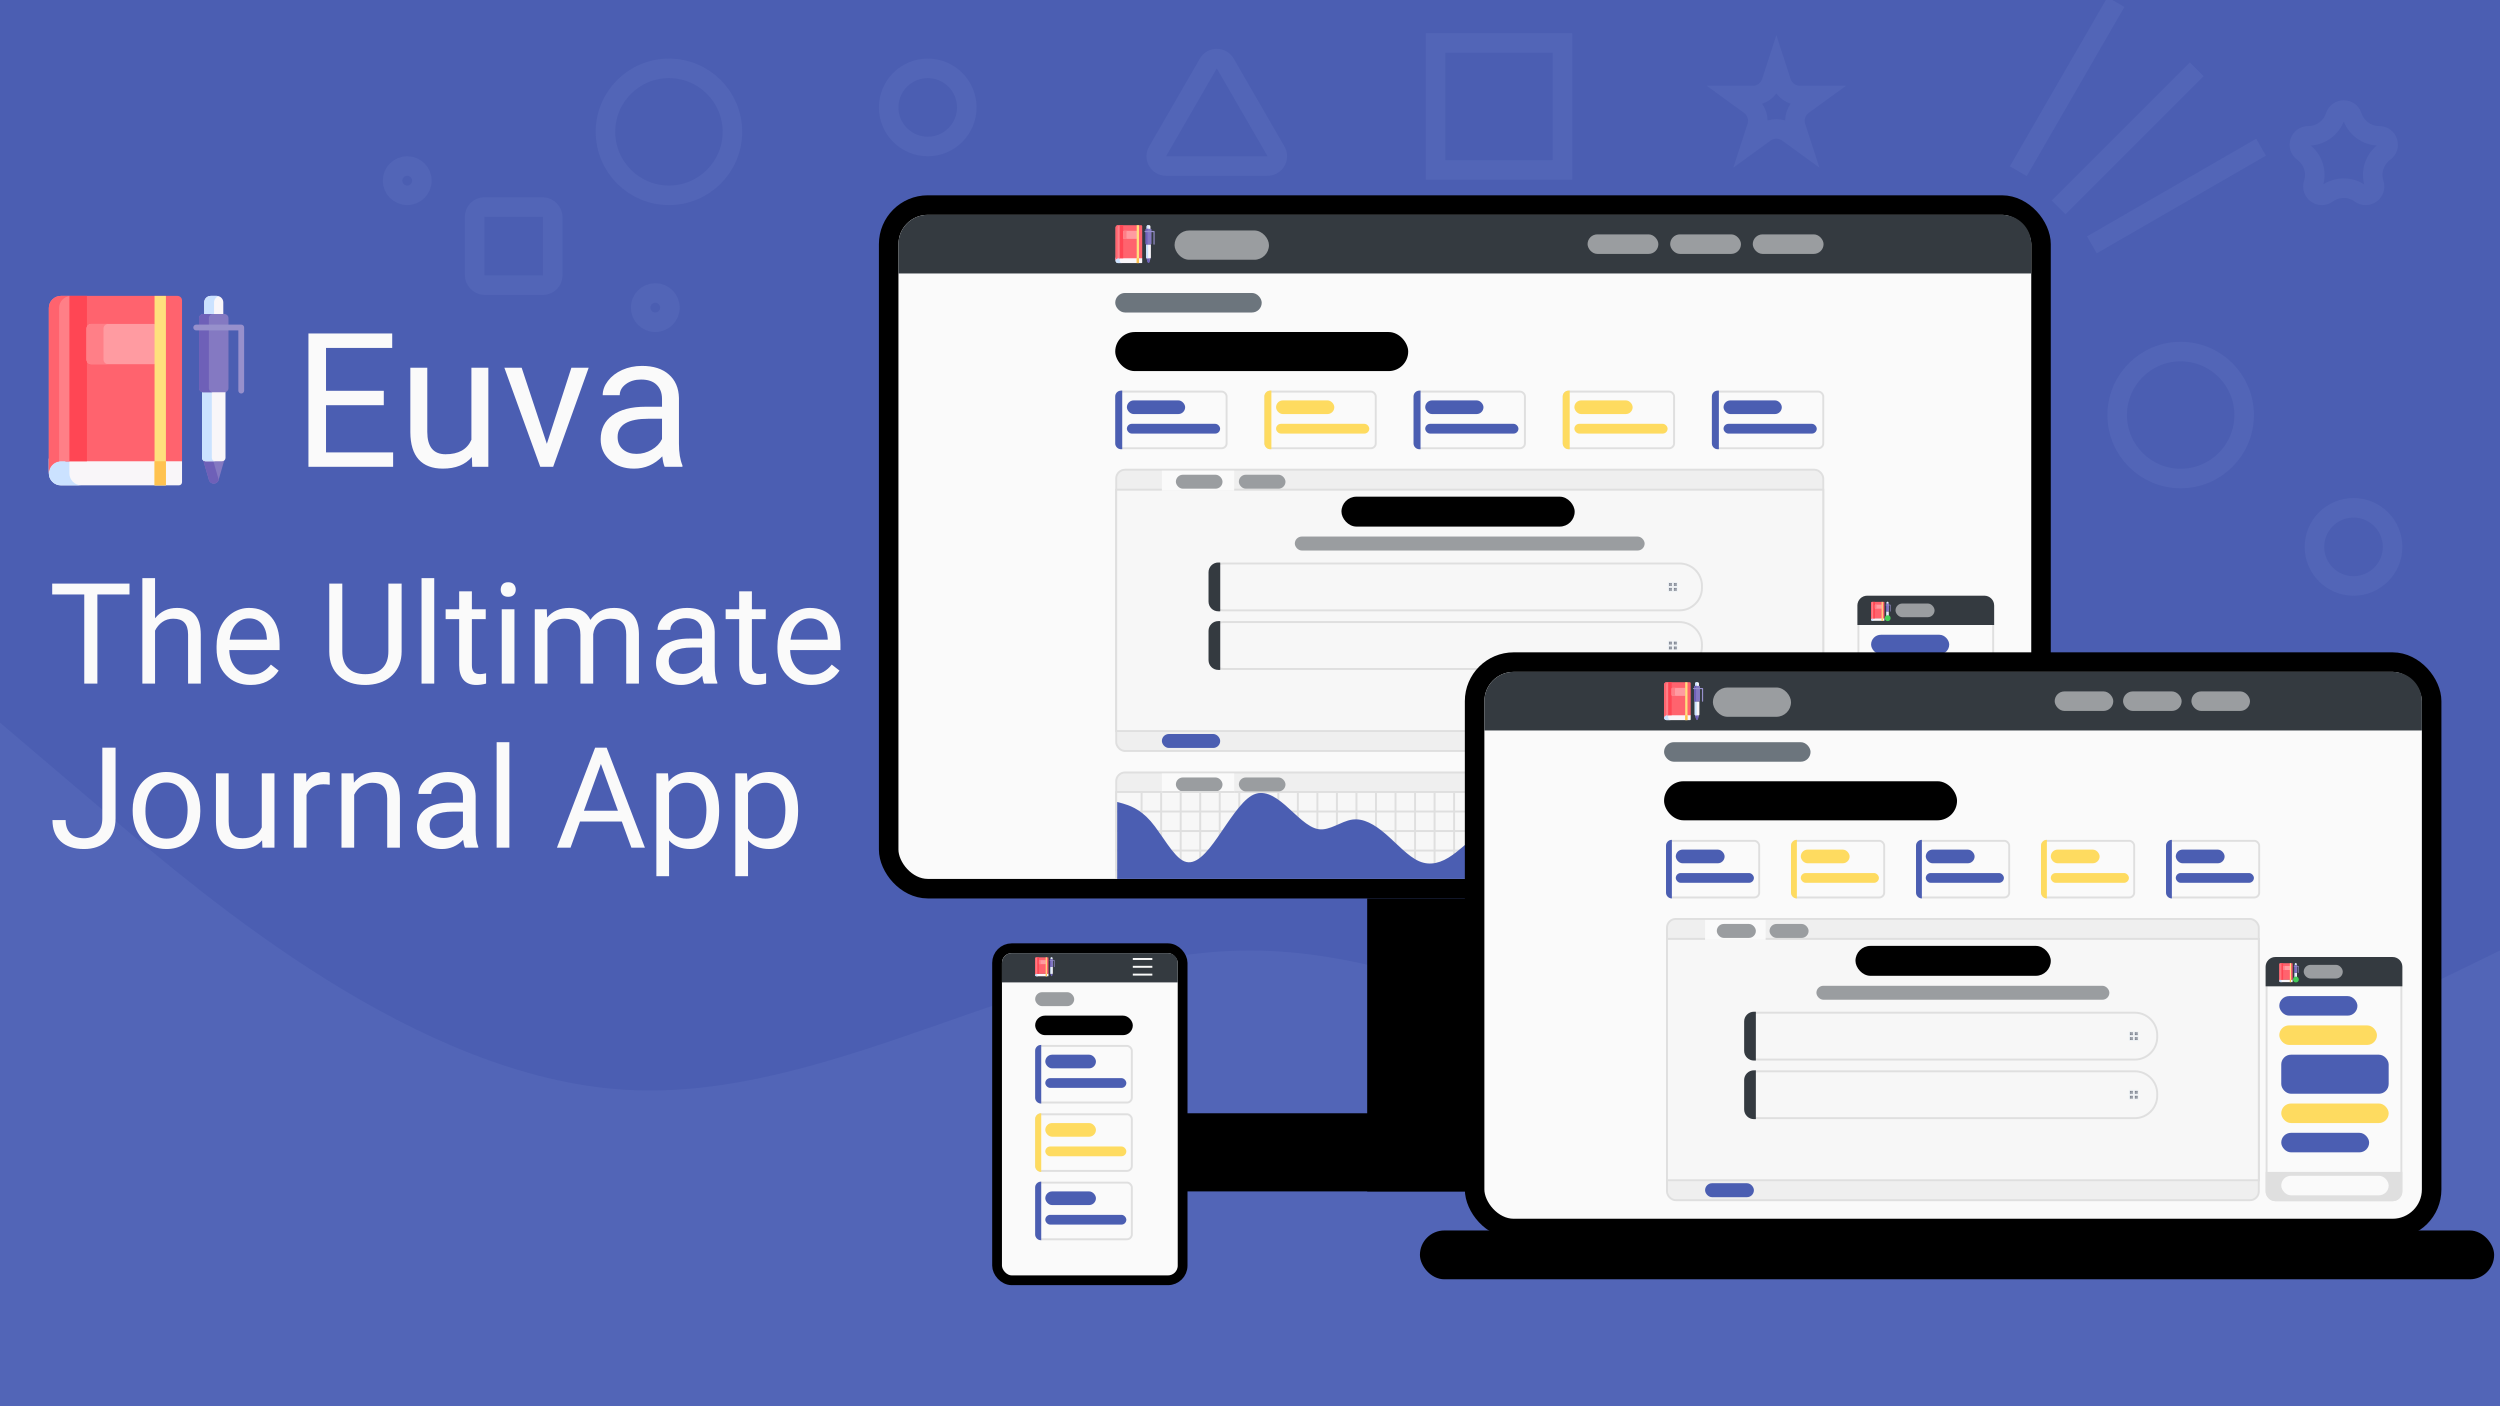 <svg width="1280" height="720" viewBox="0 0 1280 720" fill="none" xmlns="http://www.w3.org/2000/svg">
<rect x="0" y="0" width="1280" height="720" fill="#333333" stroke="none"/>
<g clip-path="url(#clip0)">
<rect width="1280" height="720" fill="#4B5EB2"/>
<path fill-rule="evenodd" clip-rule="evenodd" d="M0 370L53.333 415.37C106.667 460.741 213.333 551.481 320 557.963C426.667 564.444 533.333 486.667 640 486.667C746.667 486.667 853.333 564.444 960 577.407C1066.67 590.37 1173.33 538.519 1226.67 512.593L1280 486.667V720H1226.67C1173.33 720 1066.67 720 960 720C853.333 720 746.667 720 640 720C533.333 720 426.667 720 320 720C213.333 720 106.667 720 53.333 720H0V370Z" fill="#5265B7"/>
<rect x="455" y="105" width="590" height="350" rx="20" fill="#FAFAFA" stroke="black" stroke-width="10"/>
<rect x="700" y="460" width="100" height="150" fill="black"/>
<rect x="575" y="570" width="350" height="40" rx="20" fill="black"/>
<path d="M460 125C460 116.716 466.716 110 475 110H1025C1033.28 110 1040 116.716 1040 125V140H460V125Z" fill="#343A40"/>
<g clip-path="url(#clip1)">
<path d="M588.363 115.3H587.749C587.379 115.3 587.08 115.6 587.08 115.969V117.151L587.235 117.302H588.91L589.032 117.151V115.969C589.032 115.6 588.733 115.3 588.363 115.3V115.3Z" fill="#F9F6F9"/>
<path d="M588.085 115.969C588.085 115.667 588.284 115.413 588.558 115.329C588.497 115.31 588.431 115.3 588.363 115.3H587.749C587.379 115.3 587.08 115.6 587.08 115.969V117.151L587.235 117.302H588.24L588.085 117.151V115.969Z" fill="#CBE2FF"/>
<path d="M589.011 132.091H587.049L586.99 132.161L587.561 134.149C587.704 134.646 588.408 134.646 588.551 134.149L589.122 132.161L589.011 132.091Z" fill="#8479C2"/>
<path d="M587.995 132.161L588.054 132.091H587.049L586.99 132.161L587.561 134.149C587.704 134.646 588.408 134.646 588.551 134.149L588.559 134.124L587.995 132.161Z" fill="#6E60B8"/>
<path d="M589.197 125.082H586.888L586.854 125.152V131.889C586.854 132.077 587.007 132.23 587.195 132.23H588.917C589.106 132.23 589.259 132.077 589.259 131.889V125.152L589.197 125.082Z" fill="#F9F6F9"/>
<path d="M587.858 131.889V125.152L587.893 125.082H586.888L586.854 125.152V131.889C586.854 132.077 587.007 132.23 587.195 132.23H588.2C588.011 132.23 587.858 132.077 587.858 131.889Z" fill="#CBE2FF"/>
<path d="M584.539 131.96H571.167V133.465C571.167 134.144 571.722 134.7 572.401 134.7H584.483C584.661 134.7 584.807 134.554 584.807 134.376V132.23L584.539 131.96Z" fill="#F9F6F9"/>
<path d="M573.272 133.465V131.96H571.167V133.465C571.167 134.144 571.722 134.7 572.401 134.7H574.506C573.827 134.7 573.272 134.144 573.272 133.465V133.465Z" fill="#CBE2FF"/>
<path d="M584.339 115.3H573.272L572.864 115.766V132.23H584.807V115.767C584.807 115.509 584.598 115.3 584.339 115.3V115.3Z" fill="#FF636E"/>
<path d="M575.069 115.3H573.272L572.864 115.766V132.23H575.069V115.3Z" fill="#FF4654"/>
<path d="M589.134 117.151H586.978C586.742 117.151 586.551 117.343 586.551 117.579V124.743C586.551 124.979 586.742 125.171 586.978 125.171H589.134C589.37 125.171 589.562 124.979 589.562 124.743V117.579C589.562 117.343 589.37 117.151 589.134 117.151V117.151Z" fill="#8479C2"/>
<path d="M587.555 124.743V117.579C587.555 117.343 587.747 117.151 587.983 117.151H586.978C586.742 117.151 586.551 117.343 586.551 117.579V124.743C586.551 124.979 586.742 125.171 586.978 125.171H587.983C587.747 125.171 587.555 124.979 587.555 124.743Z" fill="#6E60B8"/>
<path d="M590.869 125.297C590.705 125.297 590.572 125.164 590.572 125V118.836H586.257C586.093 118.836 585.96 118.702 585.96 118.538C585.96 118.374 586.093 118.241 586.257 118.241H590.869C591.034 118.241 591.167 118.374 591.167 118.538V125C591.167 125.164 591.034 125.297 590.869 125.297Z" fill="#9790CC"/>
<path d="M573.272 115.3H572.401C571.722 115.3 571.167 115.856 571.167 116.535V133.465C571.167 132.786 571.722 132.23 572.401 132.23H573.272V115.3Z" fill="#FF7F87"/>
<path d="M572.219 116.535C572.219 115.918 572.678 115.402 573.272 115.314V115.3H572.401C571.722 115.3 571.167 115.856 571.167 116.535V133.465C571.167 132.848 571.626 132.333 572.219 132.244V116.535Z" fill="#FF636E"/>
<path d="M581.993 118.172H575.505C575.243 118.172 575.029 118.386 575.029 118.648V121.819C575.029 122.081 575.243 122.295 575.505 122.295H581.993L582.131 122.119V118.343L581.993 118.172Z" fill="#FF9BA1"/>
<path d="M576.766 121.819V118.648C576.766 118.386 576.98 118.172 577.241 118.172H575.505C575.243 118.172 575.029 118.386 575.029 118.648V121.819C575.029 122.081 575.243 122.295 575.505 122.295H577.241C576.98 122.295 576.766 122.081 576.766 121.819Z" fill="#FF7F87"/>
<path d="M581.993 115.3H583.156V134.7H581.993V115.3Z" fill="#FFE07D"/>
<path d="M581.993 132.23H583.156V134.7H581.993V132.23Z" fill="#FFC250"/>
</g>
<rect x="601.375" y="118" width="48.333" height="15" rx="7.5" fill="#9A9DA0"/>
<rect x="812.833" y="120" width="36.25" height="10" rx="5" fill="#9A9DA0"/>
<rect x="855.125" y="120" width="36.25" height="10" rx="5" fill="#9A9DA0"/>
<rect x="897.417" y="120" width="36.25" height="10" rx="5" fill="#9A9DA0"/>
<rect x="571" y="150" width="75" height="10" rx="5" fill="#6C757D"/>
<rect x="571" y="170" width="150" height="20" rx="10" fill="black"/>
<rect x="571.5" y="200.5" width="56.517" height="29" rx="2.5" fill="#FAFAFA" stroke="#DFDFDF"/>
<path d="M571 203C571 201.343 572.343 200 574 200H574.58V230H574C572.343 230 571 228.657 571 227V203Z" fill="#4B5EB2"/>
<rect x="576.966" y="205" width="29.832" height="7" rx="3.5" fill="#4B5EB2"/>
<rect x="576.966" y="217" width="47.732" height="5" rx="2.5" fill="#4B5EB2"/>
<rect x="647.871" y="200.5" width="56.517" height="29" rx="2.5" fill="#FAFAFA" stroke="#DFDFDF"/>
<path d="M647.371 203C647.371 201.343 648.714 200 650.371 200H650.951V230H650.371C648.714 230 647.371 228.657 647.371 227V203Z" fill="#FEDB60"/>
<rect x="653.337" y="205" width="29.832" height="7" rx="3.5" fill="#FEDB60"/>
<rect x="653.337" y="217" width="47.732" height="5" rx="2.5" fill="#FEDB60"/>
<rect x="724.242" y="200.5" width="56.517" height="29" rx="2.5" fill="#FAFAFA" stroke="#DFDFDF"/>
<path d="M723.742 203C723.742 201.343 725.085 200 726.742 200H727.321V230H726.742C725.085 230 723.742 228.657 723.742 227V203Z" fill="#4B5EB2"/>
<rect x="729.708" y="205" width="29.832" height="7" rx="3.5" fill="#4B5EB2"/>
<rect x="729.708" y="217" width="47.732" height="5" rx="2.5" fill="#4B5EB2"/>
<rect x="800.612" y="200.5" width="56.517" height="29" rx="2.5" fill="#FAFAFA" stroke="#DFDFDF"/>
<path d="M800.112 203C800.112 201.343 801.456 200 803.112 200H803.692V230H803.112C801.456 230 800.112 228.657 800.112 227V203Z" fill="#FEDB60"/>
<rect x="806.079" y="205" width="29.832" height="7" rx="3.5" fill="#FEDB60"/>
<rect x="806.079" y="217" width="47.732" height="5" rx="2.5" fill="#FEDB60"/>
<rect x="876.983" y="200.5" width="56.517" height="29" rx="2.5" fill="#FAFAFA" stroke="#DFDFDF"/>
<path d="M876.483 203C876.483 201.343 877.826 200 879.483 200H880.063V230H879.483C877.826 230 876.483 228.657 876.483 227V203Z" fill="#4B5EB2"/>
<rect x="882.45" y="205" width="29.832" height="7" rx="3.5" fill="#4B5EB2"/>
<rect x="882.45" y="217" width="47.732" height="5" rx="2.5" fill="#4B5EB2"/>
<rect x="571.5" y="240.5" width="362" height="144" rx="4.5" fill="#EFEFEF" stroke="#DFDFDF"/>
<rect x="571.5" y="250.711" width="362" height="123.577" fill="#F7F7F7" stroke="#DFDFDF"/>
<rect x="594.882" y="241.021" width="37.016" height="10.211" fill="#FAFAFA"/>
<rect x="602.046" y="243.063" width="23.882" height="7.148" rx="3.574" fill="#9A9DA0"/>
<rect x="634.286" y="243.063" width="23.882" height="7.148" rx="3.574" fill="#9A9DA0"/>
<rect x="662.944" y="274.718" width="179.112" height="7.148" rx="3.574" fill="#9A9DA0"/>
<rect x="594.882" y="375.81" width="29.852" height="7.148" rx="3.574" fill="#4B5EB2"/>
<rect x="686.826" y="254.296" width="119.408" height="15.317" rx="7.658" fill="black"/>
<path d="M626.151 288.5H859.908C866.259 288.5 871.408 293.649 871.408 300V301C871.408 307.351 866.259 312.5 859.908 312.5H626.151C623.666 312.5 621.651 310.485 621.651 308V293C621.651 290.515 623.666 288.5 626.151 288.5Z" fill="#F7F7F7" stroke="#DFDFDF"/>
<path d="M618.763 293C618.763 290.239 621.002 288 623.763 288H624.763V313H623.763C621.002 313 618.763 310.761 618.763 308V293Z" fill="#343A40"/>
<rect x="853.997" y="298" width="5" height="5" fill="#EFF2F5"/>
<rect x="854.497" y="298.5" width="1.5" height="1.5" fill="#A5AAB3"/>
<rect x="854.647" y="298.65" width="0.45" height="0.45" fill="#707684"/>
<rect x="855.397" y="298.65" width="0.45" height="0.45" fill="#707684"/>
<rect x="855.397" y="299.4" width="0.45" height="0.45" fill="#707684"/>
<rect x="854.647" y="299.4" width="0.45" height="0.45" fill="#707684"/>
<rect x="856.997" y="298.5" width="1.5" height="1.5" fill="#A5AAB3"/>
<rect x="857.147" y="298.65" width="0.45" height="0.45" fill="#707684"/>
<rect x="857.897" y="298.65" width="0.45" height="0.45" fill="#707684"/>
<rect x="857.897" y="299.4" width="0.45" height="0.45" fill="#707684"/>
<rect x="857.147" y="299.4" width="0.45" height="0.45" fill="#707684"/>
<rect x="856.997" y="301" width="1.5" height="1.5" fill="#A5AAB3"/>
<rect x="857.147" y="301.15" width="0.45" height="0.45" fill="#707684"/>
<rect x="857.897" y="301.15" width="0.45" height="0.45" fill="#707684"/>
<rect x="857.897" y="301.9" width="0.45" height="0.45" fill="#707684"/>
<rect x="857.147" y="301.9" width="0.45" height="0.45" fill="#707684"/>
<rect x="854.497" y="301" width="1.5" height="1.5" fill="#A5AAB3"/>
<rect x="854.647" y="301.15" width="0.45" height="0.45" fill="#707684"/>
<rect x="855.397" y="301.15" width="0.45" height="0.45" fill="#707684"/>
<rect x="855.397" y="301.9" width="0.45" height="0.45" fill="#707684"/>
<rect x="854.647" y="301.9" width="0.45" height="0.45" fill="#707684"/>
<path d="M626.151 318.5H859.908C866.259 318.5 871.408 323.649 871.408 330V331C871.408 337.351 866.259 342.5 859.908 342.5H626.151C623.666 342.5 621.651 340.485 621.651 338V323C621.651 320.515 623.666 318.5 626.151 318.5Z" fill="#F7F7F7" stroke="#DFDFDF"/>
<path d="M618.763 323C618.763 320.239 621.002 318 623.763 318H624.763V343H623.763C621.002 343 618.763 340.761 618.763 338V323Z" fill="#343A40"/>
<rect x="853.997" y="328" width="5" height="5" fill="#EFF2F5"/>
<rect x="854.497" y="328.5" width="1.5" height="1.5" fill="#A5AAB3"/>
<rect x="854.647" y="328.65" width="0.45" height="0.45" fill="#707684"/>
<rect x="855.397" y="328.65" width="0.45" height="0.45" fill="#707684"/>
<rect x="855.397" y="329.4" width="0.45" height="0.45" fill="#707684"/>
<rect x="854.647" y="329.4" width="0.45" height="0.45" fill="#707684"/>
<rect x="856.997" y="328.5" width="1.5" height="1.5" fill="#A5AAB3"/>
<rect x="857.147" y="328.65" width="0.45" height="0.45" fill="#707684"/>
<rect x="857.897" y="328.65" width="0.45" height="0.45" fill="#707684"/>
<rect x="857.897" y="329.4" width="0.45" height="0.45" fill="#707684"/>
<rect x="857.147" y="329.4" width="0.45" height="0.45" fill="#707684"/>
<rect x="856.997" y="331" width="1.5" height="1.5" fill="#A5AAB3"/>
<rect x="857.147" y="331.15" width="0.45" height="0.45" fill="#707684"/>
<rect x="857.897" y="331.15" width="0.45" height="0.45" fill="#707684"/>
<rect x="857.897" y="331.9" width="0.45" height="0.45" fill="#707684"/>
<rect x="857.147" y="331.9" width="0.45" height="0.45" fill="#707684"/>
<rect x="854.497" y="331" width="1.5" height="1.5" fill="#A5AAB3"/>
<rect x="854.647" y="331.15" width="0.45" height="0.45" fill="#707684"/>
<rect x="855.397" y="331.15" width="0.45" height="0.45" fill="#707684"/>
<rect x="855.397" y="331.9" width="0.45" height="0.45" fill="#707684"/>
<rect x="854.647" y="331.9" width="0.45" height="0.45" fill="#707684"/>
<rect x="571.5" y="395.5" width="362" height="54" rx="4.5" fill="#EFEFEF" stroke="#DFDFDF"/>
<rect x="571.5" y="405.5" width="362" height="44" fill="#F7F7F7" stroke="#DFDFDF"/>
<rect x="594.882" y="396.021" width="37.016" height="10.211" fill="#FAFAFA"/>
<rect x="602.046" y="398.063" width="23.882" height="7.148" rx="3.574" fill="#9A9DA0"/>
<rect x="634.286" y="398.063" width="23.882" height="7.148" rx="3.574" fill="#9A9DA0"/>
<rect x="951.5" y="305.5" width="69" height="124" rx="4.5" fill="#FAFAFA" stroke="#DFDFDF"/>
<path d="M951 310C951 307.239 953.239 305 956 305H1016C1018.76 305 1021 307.239 1021 310V320H951V310Z" fill="#343A40"/>
<path d="M966.598 308.15H966.291C966.106 308.15 965.957 308.3 965.957 308.484V309.076L966.034 309.151H966.872L966.933 309.076V308.484C966.933 308.3 966.783 308.15 966.598 308.15V308.15Z" fill="#F9F6F9"/>
<path d="M966.459 308.484C966.459 308.334 966.559 308.206 966.696 308.165C966.665 308.155 966.632 308.15 966.598 308.15H966.291C966.106 308.15 965.957 308.3 965.957 308.484V309.076L966.034 309.151H966.536L966.459 309.076V308.484Z" fill="#CBE2FF"/>
<path d="M966.922 316.546H965.941L965.912 316.581L966.197 317.574C966.269 317.823 966.621 317.823 966.692 317.574L966.978 316.581L966.922 316.546Z" fill="#8479C2"/>
<path d="M966.414 316.581L966.444 316.546H965.941L965.912 316.581L966.197 317.574C966.269 317.823 966.621 317.823 966.692 317.574L966.696 317.562L966.414 316.581Z" fill="#6E60B8"/>
<path d="M967.015 313.041H965.861L965.844 313.076V316.444C965.844 316.539 965.92 316.615 966.014 316.615H966.875C966.969 316.615 967.046 316.539 967.046 316.444V313.076L967.015 313.041Z" fill="#F9F6F9"/>
<path d="M966.346 316.444V313.076L966.363 313.041H965.861L965.844 313.076V316.444C965.844 316.539 965.92 316.615 966.014 316.615H966.517C966.422 316.615 966.346 316.539 966.346 316.444Z" fill="#CBE2FF"/>
<path d="M964.686 316.48H958V317.233C958 317.572 958.278 317.85 958.617 317.85H964.658C964.747 317.85 964.82 317.777 964.82 317.688V316.615L964.686 316.48Z" fill="#F9F6F9"/>
<path d="M959.053 317.233V316.48H958V317.233C958 317.572 958.278 317.85 958.617 317.85H959.67C959.33 317.85 959.053 317.572 959.053 317.233V317.233Z" fill="#CBE2FF"/>
<path d="M964.586 308.15H959.053L958.849 308.383V316.615H964.82V308.384C964.82 308.255 964.715 308.15 964.586 308.15V308.15Z" fill="#FF636E"/>
<path d="M959.951 308.15H959.053L958.849 308.383V316.615H959.951V308.15Z" fill="#FF4654"/>
<path d="M966.984 309.076H965.906C965.788 309.076 965.692 309.172 965.692 309.29V312.872C965.692 312.99 965.788 313.086 965.906 313.086H966.984C967.102 313.086 967.198 312.99 967.198 312.872V309.29C967.198 309.172 967.102 309.076 966.984 309.076V309.076Z" fill="#8479C2"/>
<path d="M966.194 312.872V309.29C966.194 309.172 966.29 309.076 966.408 309.076H965.906C965.788 309.076 965.692 309.172 965.692 309.29V312.872C965.692 312.99 965.788 313.086 965.906 313.086H966.408C966.29 313.085 966.194 312.99 966.194 312.872Z" fill="#6E60B8"/>
<path d="M967.851 313.149C967.769 313.149 967.703 313.082 967.703 313V309.918H965.545C965.463 309.918 965.397 309.851 965.397 309.769C965.397 309.687 965.463 309.62 965.545 309.62H967.851C967.933 309.62 968 309.687 968 309.769V313C968 313.082 967.933 313.149 967.851 313.149Z" fill="#9790CC"/>
<path d="M959.053 308.15H958.617C958.278 308.15 958 308.428 958 308.767V317.233C958 316.893 958.278 316.615 958.617 316.615H959.053V308.15Z" fill="#FF7F87"/>
<path d="M958.526 308.767C958.526 308.459 958.756 308.201 959.053 308.157V308.15H958.617C958.278 308.15 958 308.428 958 308.767V317.233C958 316.924 958.229 316.666 958.526 316.622V308.767Z" fill="#FF636E"/>
<path d="M963.413 309.586H960.169C960.038 309.586 959.931 309.693 959.931 309.824V311.41C959.931 311.54 960.038 311.647 960.169 311.647H963.413L963.482 311.559V309.671L963.413 309.586Z" fill="#FF9BA1"/>
<path d="M960.8 311.41V309.824C960.8 309.693 960.907 309.586 961.037 309.586H960.169C960.038 309.586 959.931 309.693 959.931 309.824V311.41C959.931 311.54 960.038 311.647 960.169 311.647H961.037C960.907 311.647 960.8 311.54 960.8 311.41Z" fill="#FF7F87"/>
<path d="M963.413 308.15H963.995V317.85H963.413V308.15Z" fill="#FFE07D"/>
<path d="M963.413 316.615H963.995V317.85H963.413V316.615Z" fill="#FFC250"/>
<circle cx="966.5" cy="316.5" r="1.5" fill="#45CC58"/>
<path d="M951 415H1021V425C1021 427.761 1018.76 430 1016 430H956C953.239 430 951 427.761 951 425V415Z" fill="#DFDFDF"/>
<rect x="958" y="325" width="40" height="10" rx="5" fill="#4B5EB2"/>
<rect x="959" y="395" width="45" height="10" rx="5" fill="#4B5EB2"/>
<rect x="959" y="355" width="55" height="20" rx="5" fill="#4B5EB2"/>
<rect x="958" y="340" width="50" height="10" rx="5" fill="#FEDB60"/>
<rect x="959" y="380" width="55" height="10" rx="5" fill="#FEDB60"/>
<rect x="970.5" y="309" width="20" height="7" rx="3.5" fill="#9A9DA0"/>
<rect x="959" y="417" width="55" height="10" rx="5" fill="#FAFAFA"/>
<line x1="594.5" y1="406" x2="594.5" y2="450" stroke="#DFDFDF"/>
<line x1="584.5" y1="406" x2="584.5" y2="450" stroke="#DFDFDF"/>
<line x1="604.5" y1="406" x2="604.5" y2="450" stroke="#DFDFDF"/>
<line x1="614.5" y1="406" x2="614.5" y2="450" stroke="#DFDFDF"/>
<line x1="624.5" y1="406" x2="624.5" y2="450" stroke="#DFDFDF"/>
<line x1="634.5" y1="406" x2="634.5" y2="450" stroke="#DFDFDF"/>
<line x1="644.5" y1="406" x2="644.5" y2="450" stroke="#DFDFDF"/>
<line x1="654.5" y1="406" x2="654.5" y2="450" stroke="#DFDFDF"/>
<line x1="664.5" y1="406" x2="664.5" y2="450" stroke="#DFDFDF"/>
<line x1="674.5" y1="406" x2="674.5" y2="450" stroke="#DFDFDF"/>
<line x1="684.5" y1="406" x2="684.5" y2="450" stroke="#DFDFDF"/>
<line x1="694.5" y1="406" x2="694.5" y2="450" stroke="#DFDFDF"/>
<line x1="704.5" y1="406" x2="704.5" y2="450" stroke="#DFDFDF"/>
<line x1="714.5" y1="406" x2="714.5" y2="450" stroke="#DFDFDF"/>
<line x1="724.5" y1="406" x2="724.5" y2="450" stroke="#DFDFDF"/>
<line x1="734.5" y1="406" x2="734.5" y2="450" stroke="#DFDFDF"/>
<line x1="744.5" y1="406" x2="744.5" y2="450" stroke="#DFDFDF"/>
<line x1="754.5" y1="406" x2="754.5" y2="450" stroke="#DFDFDF"/>
<line x1="764.5" y1="406" x2="764.5" y2="450" stroke="#DFDFDF"/>
<line x1="774.5" y1="406" x2="774.5" y2="450" stroke="#DFDFDF"/>
<line x1="784.5" y1="406" x2="784.5" y2="450" stroke="#DFDFDF"/>
<line x1="794.5" y1="406" x2="794.5" y2="450" stroke="#DFDFDF"/>
<line x1="804.5" y1="406" x2="804.5" y2="450" stroke="#DFDFDF"/>
<line x1="814.5" y1="406" x2="814.5" y2="450" stroke="#DFDFDF"/>
<line x1="824.5" y1="406" x2="824.5" y2="450" stroke="#DFDFDF"/>
<line x1="834.5" y1="406" x2="834.5" y2="450" stroke="#DFDFDF"/>
<line x1="844.5" y1="406" x2="844.5" y2="450" stroke="#DFDFDF"/>
<line x1="854.5" y1="406" x2="854.5" y2="450" stroke="#DFDFDF"/>
<line x1="864.5" y1="406" x2="864.5" y2="450" stroke="#DFDFDF"/>
<line x1="874.5" y1="406" x2="874.5" y2="450" stroke="#DFDFDF"/>
<line x1="884.5" y1="406" x2="884.5" y2="450" stroke="#DFDFDF"/>
<line x1="894.5" y1="406" x2="894.5" y2="450" stroke="#DFDFDF"/>
<line x1="904.5" y1="406" x2="904.5" y2="450" stroke="#DFDFDF"/>
<line x1="914.5" y1="406" x2="914.5" y2="450" stroke="#DFDFDF"/>
<line x1="924.5" y1="406" x2="924.5" y2="450" stroke="#DFDFDF"/>
<line x1="595" y1="405.5" x2="632" y2="405.5" stroke="#DFDFDF"/>
<line x1="571" y1="415.5" x2="934" y2="415.5" stroke="#DFDFDF"/>
<line x1="571" y1="425.5" x2="934" y2="425.5" stroke="#DFDFDF"/>
<line x1="571" y1="435.5" x2="934" y2="435.5" stroke="#DFDFDF"/>
<line x1="571" y1="445.5" x2="934" y2="445.5" stroke="#DFDFDF"/>
<path fill-rule="evenodd" clip-rule="evenodd" d="M572 410.604L575.008 411.425C577.716 412.246 583.432 413.887 589.148 420.453C594.863 427.019 600.579 438.51 606.295 440.972C612.011 443.434 617.727 436.868 623.442 428.661C629.158 420.453 635.175 410.604 640.891 407.321C646.607 404.039 652.323 407.321 658.038 412.246C663.754 417.17 669.47 423.736 675.186 424.557C680.902 425.378 686.618 420.453 692.333 419.633C698.049 418.812 703.765 422.095 709.481 427.019C715.197 431.944 720.913 438.51 726.628 440.972C732.344 443.434 738.06 441.793 743.776 437.689C749.492 433.585 755.508 427.019 761.224 425.378C766.94 423.736 772.656 427.019 778.372 431.944C784.087 436.868 789.803 443.434 795.519 443.434C801.235 443.434 806.951 436.868 812.667 431.123C818.383 425.378 824.098 420.453 829.814 416.35C835.53 412.246 841.246 408.963 846.962 407.321C852.678 405.68 858.393 405.68 864.109 411.425C869.825 417.17 875.842 428.661 881.558 428.661C887.273 428.661 892.989 417.17 898.705 413.067C904.421 408.963 910.137 412.246 915.853 419.633C921.568 427.019 927.284 438.51 929.992 444.255L933 450H929.992C927.284 450 921.568 450 915.853 450C910.137 450 904.421 450 898.705 450C892.989 450 887.273 450 881.558 450C875.842 450 869.825 450 864.109 450C858.393 450 852.678 450 846.962 450C841.246 450 835.53 450 829.814 450C824.098 450 818.383 450 812.667 450C806.951 450 801.235 450 795.519 450C789.803 450 784.087 450 778.372 450C772.656 450 766.94 450 761.224 450C755.508 450 749.492 450 743.776 450C738.06 450 732.344 450 726.628 450C720.913 450 715.197 450 709.481 450C703.765 450 698.049 450 692.333 450C686.618 450 680.902 450 675.186 450C669.47 450 663.754 450 658.038 450C652.323 450 646.607 450 640.891 450C635.175 450 629.158 450 623.442 450C617.727 450 612.011 450 606.295 450C600.579 450 594.863 450 589.148 450C583.432 450 577.716 450 575.008 450H572V410.604Z" fill="#4B5EB2"/>
<rect x="755" y="339" width="490" height="290" rx="20" fill="#FAFAFA" stroke="black" stroke-width="10"/>
<rect x="727" y="630" width="550" height="25" rx="12.5" fill="black"/>
<path d="M760 359C760 350.716 766.716 344 775 344H1225C1233.28 344 1240 350.716 1240 359V374H760V359Z" fill="#343A40"/>
<path d="M869.197 349.3H868.582C868.213 349.3 867.913 349.6 867.913 349.969V351.152L868.068 351.302H869.743L869.866 351.152V349.969C869.866 349.6 869.566 349.3 869.197 349.3V349.3Z" fill="#F9F6F9"/>
<path d="M868.918 349.969C868.918 349.667 869.118 349.413 869.392 349.329C869.33 349.31 869.265 349.3 869.197 349.3H868.582C868.213 349.3 867.913 349.6 867.913 349.969V351.152L868.068 351.302H869.073L868.918 351.152V349.969Z" fill="#CBE2FF"/>
<path d="M869.845 366.092H867.882L867.824 366.161L868.394 368.149C868.537 368.646 869.242 368.646 869.385 368.149L869.955 366.161L869.845 366.092Z" fill="#8479C2"/>
<path d="M868.828 366.161L868.887 366.092H867.882L867.824 366.161L868.394 368.149C868.537 368.646 869.242 368.646 869.385 368.149L869.392 368.124L868.828 366.161Z" fill="#6E60B8"/>
<path d="M870.031 359.082H867.721L867.687 359.152V365.889C867.687 366.077 867.84 366.23 868.029 366.23H869.75C869.939 366.23 870.092 366.077 870.092 365.889V359.152L870.031 359.082Z" fill="#F9F6F9"/>
<path d="M868.692 365.889V359.152L868.726 359.082H867.721L867.687 359.152V365.889C867.687 366.077 867.84 366.23 868.029 366.23H869.033C868.845 366.23 868.692 366.077 868.692 365.889Z" fill="#CBE2FF"/>
<path d="M865.373 365.96H852V367.465C852 368.144 852.556 368.7 853.235 368.7H865.316C865.494 368.7 865.64 368.554 865.64 368.376V366.23L865.373 365.96Z" fill="#F9F6F9"/>
<path d="M854.105 367.465V365.96H852V367.465C852 368.144 852.556 368.7 853.235 368.7H855.34C854.661 368.7 854.105 368.144 854.105 367.465V367.465Z" fill="#CBE2FF"/>
<path d="M865.173 349.3H854.105L853.698 349.766V366.23H865.64V349.767C865.64 349.509 865.431 349.3 865.173 349.3V349.3Z" fill="#FF636E"/>
<path d="M855.902 349.3H854.105L853.698 349.766V366.23H855.902V349.3Z" fill="#FF4654"/>
<path d="M869.967 351.151H867.812C867.575 351.151 867.384 351.343 867.384 351.579V358.743C867.384 358.979 867.575 359.171 867.812 359.171H869.967C870.204 359.171 870.395 358.979 870.395 358.743V351.579C870.395 351.343 870.204 351.151 869.967 351.151V351.151Z" fill="#8479C2"/>
<path d="M868.389 358.743V351.579C868.389 351.343 868.58 351.151 868.816 351.151H867.812C867.576 351.151 867.384 351.343 867.384 351.579V358.743C867.384 358.979 867.575 359.171 867.812 359.171H868.816C868.58 359.171 868.389 358.979 868.389 358.743Z" fill="#6E60B8"/>
<path d="M871.703 359.297C871.538 359.297 871.405 359.164 871.405 359V352.836H867.091C866.926 352.836 866.793 352.702 866.793 352.538C866.793 352.374 866.927 352.241 867.091 352.241H871.703C871.867 352.241 872 352.374 872 352.538V359C872 359.164 871.867 359.297 871.703 359.297Z" fill="#9790CC"/>
<path d="M854.105 349.3H853.235C852.556 349.3 852 349.856 852 350.535V367.465C852 366.786 852.556 366.23 853.235 366.23H854.105V349.3Z" fill="#FF7F87"/>
<path d="M853.053 350.535C853.053 349.918 853.512 349.402 854.105 349.314V349.3H853.235C852.556 349.3 852 349.856 852 350.535V367.465C852 366.848 852.459 366.333 853.053 366.244V350.535Z" fill="#FF636E"/>
<path d="M862.826 352.172H856.338C856.076 352.172 855.862 352.386 855.862 352.648V355.819C855.862 356.081 856.076 356.295 856.338 356.295H862.826L862.964 356.119V352.343L862.826 352.172Z" fill="#FF9BA1"/>
<path d="M857.599 355.819V352.648C857.599 352.386 857.813 352.172 858.075 352.172H856.338C856.076 352.172 855.862 352.386 855.862 352.648V355.819C855.862 356.081 856.076 356.295 856.338 356.295H858.075C857.813 356.295 857.599 356.081 857.599 355.819Z" fill="#FF7F87"/>
<path d="M862.826 349.3H863.989V368.7H862.826V349.3Z" fill="#FFE07D"/>
<path d="M862.826 366.23H863.989V368.7H862.826V366.23Z" fill="#FFC250"/>
<rect x="877" y="352" width="40" height="15" rx="7.5" fill="#9A9DA0"/>
<rect x="1052" y="354" width="30" height="10" rx="5" fill="#9A9DA0"/>
<rect x="1087" y="354" width="30" height="10" rx="5" fill="#9A9DA0"/>
<rect x="1122" y="354" width="30" height="10" rx="5" fill="#9A9DA0"/>
<rect x="852" y="380" width="75" height="10" rx="5" fill="#6C757D"/>
<rect x="852" y="400" width="150" height="20" rx="10" fill="black"/>
<rect x="853.5" y="430.5" width="47.2" height="29" rx="2.5" fill="#FAFAFA" stroke="#DFDFDF"/>
<path d="M853 433C853 431.343 854.343 430 856 430V430V460V460C854.343 460 853 458.657 853 457V433Z" fill="#4B5EB2"/>
<rect x="858" y="435" width="25" height="7" rx="3.5" fill="#4B5EB2"/>
<rect x="858" y="447" width="40" height="5" rx="2.5" fill="#4B5EB2"/>
<rect x="917.5" y="430.5" width="47.2" height="29" rx="2.5" fill="#FAFAFA" stroke="#DFDFDF"/>
<path d="M917 433C917 431.343 918.343 430 920 430V430V460V460C918.343 460 917 458.657 917 457V433Z" fill="#FEDB60"/>
<rect x="922" y="435" width="25" height="7" rx="3.5" fill="#FEDB60"/>
<rect x="922" y="447" width="40" height="5" rx="2.5" fill="#FEDB60"/>
<rect x="981.5" y="430.5" width="47.2" height="29" rx="2.5" fill="#FAFAFA" stroke="#DFDFDF"/>
<path d="M981 433C981 431.343 982.343 430 984 430V430V460V460C982.343 460 981 458.657 981 457V433Z" fill="#4B5EB2"/>
<rect x="986" y="435" width="25" height="7" rx="3.5" fill="#4B5EB2"/>
<rect x="986" y="447" width="40" height="5" rx="2.5" fill="#4B5EB2"/>
<rect x="1045.5" y="430.5" width="47.2" height="29" rx="2.5" fill="#FAFAFA" stroke="#DFDFDF"/>
<path d="M1045 433C1045 431.343 1046.34 430 1048 430V430V460V460C1046.34 460 1045 458.657 1045 457V433Z" fill="#FEDB60"/>
<rect x="1050" y="435" width="25" height="7" rx="3.5" fill="#FEDB60"/>
<rect x="1050" y="447" width="40" height="5" rx="2.5" fill="#FEDB60"/>
<rect x="1109.5" y="430.5" width="47.2" height="29" rx="2.5" fill="#FAFAFA" stroke="#DFDFDF"/>
<path d="M1109 433C1109 431.343 1110.34 430 1112 430V430V460V460C1110.34 460 1109 458.657 1109 457V433Z" fill="#4B5EB2"/>
<rect x="1114" y="435" width="25" height="7" rx="3.5" fill="#4B5EB2"/>
<rect x="1114" y="447" width="40" height="5" rx="2.5" fill="#4B5EB2"/>
<rect x="1160.5" y="490.5" width="69" height="124" rx="4.5" fill="#FAFAFA" stroke="#DFDFDF"/>
<path d="M1160 495C1160 492.239 1162.24 490 1165 490H1225C1227.76 490 1230 492.239 1230 495V505H1160V495Z" fill="#343A40"/>
<path d="M1175.6 493.15H1175.29C1175.11 493.15 1174.96 493.3 1174.96 493.484V494.076L1175.03 494.151H1175.87L1175.93 494.076V493.484C1175.93 493.3 1175.78 493.15 1175.6 493.15V493.15Z" fill="#F9F6F9"/>
<path d="M1175.46 493.484C1175.46 493.334 1175.56 493.206 1175.7 493.165C1175.67 493.155 1175.63 493.15 1175.6 493.15H1175.29C1175.11 493.15 1174.96 493.3 1174.96 493.484V494.076L1175.03 494.151H1175.54L1175.46 494.076V493.484Z" fill="#CBE2FF"/>
<path d="M1175.92 501.546H1174.94L1174.91 501.581L1175.2 502.574C1175.27 502.823 1175.62 502.823 1175.69 502.574L1175.98 501.581L1175.92 501.546Z" fill="#8479C2"/>
<path d="M1175.41 501.581L1175.44 501.546H1174.94L1174.91 501.581L1175.2 502.574C1175.27 502.823 1175.62 502.823 1175.69 502.574L1175.7 502.562L1175.41 501.581Z" fill="#6E60B8"/>
<path d="M1176.02 498.041H1174.86L1174.84 498.076V501.444C1174.84 501.539 1174.92 501.615 1175.01 501.615H1175.88C1175.97 501.615 1176.05 501.539 1176.05 501.444V498.076L1176.02 498.041Z" fill="#F9F6F9"/>
<path d="M1175.35 501.444V498.076L1175.36 498.041H1174.86L1174.84 498.076V501.444C1174.84 501.539 1174.92 501.615 1175.01 501.615H1175.52C1175.42 501.615 1175.35 501.539 1175.35 501.444Z" fill="#CBE2FF"/>
<path d="M1173.69 501.48H1167V502.233C1167 502.572 1167.28 502.85 1167.62 502.85H1173.66C1173.75 502.85 1173.82 502.777 1173.82 502.688V501.615L1173.69 501.48Z" fill="#F9F6F9"/>
<path d="M1168.05 502.233V501.48H1167V502.233C1167 502.572 1167.28 502.85 1167.62 502.85H1168.67C1168.33 502.85 1168.05 502.572 1168.05 502.233V502.233Z" fill="#CBE2FF"/>
<path d="M1173.59 493.15H1168.05L1167.85 493.383V501.615H1173.82V493.384C1173.82 493.255 1173.72 493.15 1173.59 493.15V493.15Z" fill="#FF636E"/>
<path d="M1168.95 493.15H1168.05L1167.85 493.383V501.615H1168.95V493.15Z" fill="#FF4654"/>
<path d="M1175.98 494.076H1174.91C1174.79 494.076 1174.69 494.172 1174.69 494.29V497.872C1174.69 497.99 1174.79 498.086 1174.91 498.086H1175.98C1176.1 498.086 1176.2 497.99 1176.2 497.872V494.29C1176.2 494.172 1176.1 494.076 1175.98 494.076V494.076Z" fill="#8479C2"/>
<path d="M1175.19 497.872V494.29C1175.19 494.172 1175.29 494.076 1175.41 494.076H1174.91C1174.79 494.076 1174.69 494.172 1174.69 494.29V497.872C1174.69 497.99 1174.79 498.086 1174.91 498.086H1175.41C1175.29 498.085 1175.19 497.99 1175.19 497.872Z" fill="#6E60B8"/>
<path d="M1176.85 498.149C1176.77 498.149 1176.7 498.082 1176.7 498V494.918H1174.55C1174.46 494.918 1174.4 494.851 1174.4 494.769C1174.4 494.687 1174.46 494.62 1174.55 494.62H1176.85C1176.93 494.62 1177 494.687 1177 494.769V498C1177 498.082 1176.93 498.149 1176.85 498.149Z" fill="#9790CC"/>
<path d="M1168.05 493.15H1167.62C1167.28 493.15 1167 493.428 1167 493.767V502.233C1167 501.893 1167.28 501.615 1167.62 501.615H1168.05V493.15Z" fill="#FF7F87"/>
<path d="M1167.53 493.767C1167.53 493.459 1167.76 493.201 1168.05 493.157V493.15H1167.62C1167.28 493.15 1167 493.428 1167 493.767V502.233C1167 501.924 1167.23 501.666 1167.53 501.622V493.767Z" fill="#FF636E"/>
<path d="M1172.41 494.586H1169.17C1169.04 494.586 1168.93 494.693 1168.93 494.824V496.41C1168.93 496.54 1169.04 496.647 1169.17 496.647H1172.41L1172.48 496.559V494.671L1172.41 494.586Z" fill="#FF9BA1"/>
<path d="M1169.8 496.41V494.824C1169.8 494.693 1169.91 494.586 1170.04 494.586H1169.17C1169.04 494.586 1168.93 494.693 1168.93 494.824V496.41C1168.93 496.54 1169.04 496.647 1169.17 496.647H1170.04C1169.91 496.647 1169.8 496.54 1169.8 496.41Z" fill="#FF7F87"/>
<path d="M1172.41 493.15H1172.99V502.85H1172.41V493.15Z" fill="#FFE07D"/>
<path d="M1172.41 501.615H1172.99V502.85H1172.41V501.615Z" fill="#FFC250"/>
<circle cx="1175.5" cy="501.5" r="1.5" fill="#45CC58"/>
<path d="M1160 600H1230V610C1230 612.761 1227.76 615 1225 615H1165C1162.24 615 1160 612.761 1160 610V600Z" fill="#DFDFDF"/>
<rect x="1167" y="510" width="40" height="10" rx="5" fill="#4B5EB2"/>
<rect x="1168" y="580" width="45" height="10" rx="5" fill="#4B5EB2"/>
<rect x="1168" y="540" width="55" height="20" rx="5" fill="#4B5EB2"/>
<rect x="1167" y="525" width="50" height="10" rx="5" fill="#FEDB60"/>
<rect x="1168" y="565" width="55" height="10" rx="5" fill="#FEDB60"/>
<rect x="1179.5" y="494" width="20" height="7" rx="3.5" fill="#9A9DA0"/>
<rect x="1168" y="602" width="55" height="10" rx="5" fill="#FAFAFA"/>
<rect x="853.5" y="470.5" width="303" height="144" rx="4.5" fill="#EFEFEF" stroke="#DFDFDF"/>
<rect x="853.5" y="480.711" width="303" height="123.577" fill="#F7F7F7" stroke="#DFDFDF"/>
<rect x="873" y="471.021" width="31" height="10.211" fill="#FAFAFA"/>
<rect x="879" y="473.063" width="20" height="7.148" rx="3.574" fill="#9A9DA0"/>
<rect x="906" y="473.063" width="20" height="7.148" rx="3.574" fill="#9A9DA0"/>
<rect x="930" y="504.718" width="150" height="7.148" rx="3.574" fill="#9A9DA0"/>
<rect x="873" y="605.81" width="25" height="7.148" rx="3.574" fill="#4B5EB2"/>
<rect x="950" y="484.296" width="100" height="15.317" rx="7.658" fill="black"/>
<path d="M900 518.5H1093C1099.35 518.5 1104.5 523.649 1104.5 530V531C1104.5 537.351 1099.35 542.5 1093 542.5H900C897.515 542.5 895.5 540.485 895.5 538V523C895.5 520.515 897.515 518.5 900 518.5Z" fill="#F7F7F7" stroke="#DFDFDF"/>
<path d="M893 523C893 520.239 895.239 518 898 518H899V543H898C895.239 543 893 540.761 893 538V523Z" fill="#343A40"/>
<rect x="1090" y="528" width="5" height="5" fill="#EFF2F5"/>
<rect x="1090.5" y="528.5" width="1.5" height="1.5" fill="#A5AAB3"/>
<rect x="1090.65" y="528.65" width="0.45" height="0.45" fill="#707684"/>
<rect x="1091.4" y="528.65" width="0.45" height="0.45" fill="#707684"/>
<rect x="1091.4" y="529.4" width="0.45" height="0.45" fill="#707684"/>
<rect x="1090.65" y="529.4" width="0.45" height="0.45" fill="#707684"/>
<rect x="1093" y="528.5" width="1.5" height="1.5" fill="#A5AAB3"/>
<rect x="1093.15" y="528.65" width="0.45" height="0.45" fill="#707684"/>
<rect x="1093.9" y="528.65" width="0.45" height="0.45" fill="#707684"/>
<rect x="1093.9" y="529.4" width="0.45" height="0.45" fill="#707684"/>
<rect x="1093.15" y="529.4" width="0.45" height="0.45" fill="#707684"/>
<rect x="1093" y="531" width="1.5" height="1.5" fill="#A5AAB3"/>
<rect x="1093.15" y="531.15" width="0.45" height="0.45" fill="#707684"/>
<rect x="1093.9" y="531.15" width="0.45" height="0.45" fill="#707684"/>
<rect x="1093.9" y="531.9" width="0.45" height="0.45" fill="#707684"/>
<rect x="1093.15" y="531.9" width="0.45" height="0.45" fill="#707684"/>
<rect x="1090.5" y="531" width="1.5" height="1.5" fill="#A5AAB3"/>
<rect x="1090.65" y="531.15" width="0.45" height="0.45" fill="#707684"/>
<rect x="1091.4" y="531.15" width="0.45" height="0.45" fill="#707684"/>
<rect x="1091.4" y="531.9" width="0.45" height="0.45" fill="#707684"/>
<rect x="1090.65" y="531.9" width="0.45" height="0.45" fill="#707684"/>
<path d="M900 548.5H1093C1099.35 548.5 1104.5 553.649 1104.5 560V561C1104.5 567.351 1099.35 572.5 1093 572.5H900C897.515 572.5 895.5 570.485 895.5 568V553C895.5 550.515 897.515 548.5 900 548.5Z" fill="#F7F7F7" stroke="#DFDFDF"/>
<path d="M893 553C893 550.239 895.239 548 898 548H899V573H898C895.239 573 893 570.761 893 568V553Z" fill="#343A40"/>
<rect x="1090" y="558" width="5" height="5" fill="#EFF2F5"/>
<rect x="1090.5" y="558.5" width="1.5" height="1.5" fill="#A5AAB3"/>
<rect x="1090.65" y="558.65" width="0.45" height="0.45" fill="#707684"/>
<rect x="1091.4" y="558.65" width="0.45" height="0.45" fill="#707684"/>
<rect x="1091.4" y="559.4" width="0.45" height="0.45" fill="#707684"/>
<rect x="1090.65" y="559.4" width="0.45" height="0.45" fill="#707684"/>
<rect x="1093" y="558.5" width="1.5" height="1.5" fill="#A5AAB3"/>
<rect x="1093.15" y="558.65" width="0.45" height="0.45" fill="#707684"/>
<rect x="1093.9" y="558.65" width="0.45" height="0.45" fill="#707684"/>
<rect x="1093.9" y="559.4" width="0.45" height="0.45" fill="#707684"/>
<rect x="1093.15" y="559.4" width="0.45" height="0.45" fill="#707684"/>
<rect x="1093" y="561" width="1.5" height="1.5" fill="#A5AAB3"/>
<rect x="1093.15" y="561.15" width="0.45" height="0.45" fill="#707684"/>
<rect x="1093.9" y="561.15" width="0.45" height="0.45" fill="#707684"/>
<rect x="1093.9" y="561.9" width="0.45" height="0.45" fill="#707684"/>
<rect x="1093.15" y="561.9" width="0.45" height="0.45" fill="#707684"/>
<rect x="1090.5" y="561" width="1.5" height="1.5" fill="#A5AAB3"/>
<rect x="1090.65" y="561.15" width="0.45" height="0.45" fill="#707684"/>
<rect x="1091.4" y="561.15" width="0.45" height="0.45" fill="#707684"/>
<rect x="1091.4" y="561.9" width="0.45" height="0.45" fill="#707684"/>
<rect x="1090.65" y="561.9" width="0.45" height="0.45" fill="#707684"/>
<rect x="510.5" y="485.5" width="95" height="170" rx="7.5" fill="#FAFAFA" stroke="black" stroke-width="5"/>
<path d="M513 493C513 490.239 515.239 488 518 488H598C600.761 488 603 490.239 603 493V503H513V493Z" fill="#343A40"/>
<path d="M538.598 490.15H538.291C538.106 490.15 537.957 490.3 537.957 490.485V491.076L538.034 491.151H538.872L538.933 491.076V490.485C538.933 490.3 538.783 490.15 538.598 490.15V490.15Z" fill="#F9F6F9"/>
<path d="M538.459 490.485C538.459 490.334 538.559 490.206 538.696 490.165C538.665 490.155 538.632 490.15 538.598 490.15H538.291C538.106 490.15 537.957 490.3 537.957 490.485V491.076L538.034 491.151H538.536L538.459 491.076V490.485Z" fill="#CBE2FF"/>
<path d="M538.922 498.546H537.941L537.912 498.581L538.197 499.574C538.269 499.823 538.621 499.823 538.692 499.574L538.978 498.581L538.922 498.546Z" fill="#8479C2"/>
<path d="M538.414 498.581L538.444 498.546H537.941L537.912 498.581L538.197 499.574C538.269 499.823 538.621 499.823 538.692 499.574L538.696 499.562L538.414 498.581Z" fill="#6E60B8"/>
<path d="M539.015 495.041H537.861L537.844 495.076V498.444C537.844 498.539 537.92 498.615 538.014 498.615H538.875C538.969 498.615 539.046 498.539 539.046 498.444V495.076L539.015 495.041Z" fill="#F9F6F9"/>
<path d="M538.346 498.444V495.076L538.363 495.041H537.861L537.844 495.076V498.444C537.844 498.539 537.92 498.615 538.014 498.615H538.517C538.422 498.615 538.346 498.539 538.346 498.444Z" fill="#CBE2FF"/>
<path d="M536.686 498.48H530V499.233C530 499.572 530.278 499.85 530.617 499.85H536.658C536.747 499.85 536.82 499.777 536.82 499.688V498.615L536.686 498.48Z" fill="#F9F6F9"/>
<path d="M531.053 499.233V498.48H530V499.233C530 499.572 530.278 499.85 530.617 499.85H531.67C531.33 499.85 531.053 499.572 531.053 499.233V499.233Z" fill="#CBE2FF"/>
<path d="M536.586 490.15H531.053L530.849 490.383V498.615H536.82V490.384C536.82 490.255 536.715 490.15 536.586 490.15V490.15Z" fill="#FF636E"/>
<path d="M531.951 490.15H531.053L530.849 490.383V498.615H531.951V490.15Z" fill="#FF4654"/>
<path d="M538.984 491.076H537.906C537.788 491.076 537.692 491.172 537.692 491.29V494.872C537.692 494.99 537.788 495.086 537.906 495.086H538.984C539.102 495.086 539.198 494.99 539.198 494.872V491.29C539.198 491.172 539.102 491.076 538.984 491.076V491.076Z" fill="#8479C2"/>
<path d="M538.194 494.872V491.29C538.194 491.172 538.29 491.076 538.408 491.076H537.906C537.788 491.076 537.692 491.172 537.692 491.29V494.872C537.692 494.99 537.788 495.086 537.906 495.086H538.408C538.29 495.085 538.194 494.99 538.194 494.872Z" fill="#6E60B8"/>
<path d="M539.851 495.149C539.769 495.149 539.703 495.082 539.703 495V491.918H537.545C537.463 491.918 537.397 491.851 537.397 491.769C537.397 491.687 537.463 491.62 537.545 491.62H539.851C539.933 491.62 540 491.687 540 491.769V495C540 495.082 539.933 495.149 539.851 495.149Z" fill="#9790CC"/>
<path d="M531.053 490.15H530.617C530.278 490.15 530 490.428 530 490.767V499.233C530 498.893 530.278 498.615 530.617 498.615H531.053V490.15Z" fill="#FF7F87"/>
<path d="M530.526 490.767C530.526 490.459 530.756 490.201 531.053 490.157V490.15H530.617C530.278 490.15 530 490.428 530 490.767V499.233C530 498.924 530.229 498.666 530.526 498.622V490.767Z" fill="#FF636E"/>
<path d="M535.413 491.586H532.169C532.038 491.586 531.931 491.693 531.931 491.824V493.41C531.931 493.54 532.038 493.647 532.169 493.647H535.413L535.482 493.559V491.671L535.413 491.586Z" fill="#FF9BA1"/>
<path d="M532.8 493.41V491.824C532.8 491.693 532.907 491.586 533.037 491.586H532.169C532.038 491.586 531.931 491.693 531.931 491.824V493.41C531.931 493.54 532.038 493.647 532.169 493.647H533.037C532.907 493.647 532.8 493.54 532.8 493.41Z" fill="#FF7F87"/>
<path d="M535.413 490.15H535.995V499.85H535.413V490.15Z" fill="#FFE07D"/>
<path d="M535.413 498.615H535.995V499.85H535.413V498.615Z" fill="#FFC250"/>
<path d="M580 491H590" stroke="#FAFAFA"/>
<path d="M580 495H590" stroke="#FAFAFA"/>
<path d="M580 499H590" stroke="#FAFAFA"/>
<rect x="530" y="508" width="20" height="7.148" rx="3.574" fill="#9A9DA0"/>
<rect x="530" y="520" width="50" height="10" rx="5" fill="black"/>
<rect x="530.5" y="535.5" width="49" height="29" rx="2.5" fill="#FAFAFA" stroke="#DFDFDF"/>
<path d="M530 538C530 536.343 531.343 535 533 535H533.112V565H533C531.343 565 530 563.657 530 562V538Z" fill="#4B5EB2"/>
<rect x="535.187" y="540" width="25.934" height="7" rx="3.5" fill="#4B5EB2"/>
<rect x="535.187" y="552" width="41.494" height="5" rx="2.5" fill="#4B5EB2"/>
<rect x="530.5" y="570.5" width="49" height="29" rx="2.5" fill="#FAFAFA" stroke="#DFDFDF"/>
<path d="M530 573C530 571.343 531.343 570 533 570H533.112V600H533C531.343 600 530 598.657 530 597V573Z" fill="#FEDB60"/>
<rect x="535.187" y="575" width="25.934" height="7" rx="3.5" fill="#FEDB60"/>
<rect x="535.187" y="587" width="41.494" height="5" rx="2.5" fill="#FEDB60"/>
<rect x="530.5" y="605.5" width="49" height="29" rx="2.5" fill="#FAFAFA" stroke="#DFDFDF"/>
<path d="M530 608C530 606.343 531.343 605 533 605H533.112V635H533C531.343 635 530 633.657 530 632V608Z" fill="#4B5EB2"/>
<rect x="535.187" y="610" width="25.934" height="7" rx="3.5" fill="#4B5EB2"/>
<rect x="535.187" y="622" width="41.494" height="5" rx="2.5" fill="#4B5EB2"/>
<path d="M196.5 207.453H166.922V231.641H201.281V239H157.922V170.75H200.812V178.156H166.922V200.094H196.5V207.453ZM241.594 233.984C238.219 237.953 233.266 239.938 226.734 239.938C221.328 239.938 217.203 238.375 214.359 235.25C211.547 232.094 210.125 227.438 210.094 221.281V188.281H218.766V221.047C218.766 228.734 221.891 232.578 228.141 232.578C234.766 232.578 239.172 230.109 241.359 225.172V188.281H250.031V239H241.781L241.594 233.984ZM279.984 227.234L292.547 188.281H301.406L283.219 239H276.609L258.234 188.281H267.094L279.984 227.234ZM340.312 239C339.812 238 339.406 236.219 339.094 233.656C335.062 237.844 330.25 239.938 324.656 239.938C319.656 239.938 315.547 238.531 312.328 235.719C309.141 232.875 307.547 229.281 307.547 224.938C307.547 219.656 309.547 215.562 313.547 212.656C317.578 209.719 323.234 208.25 330.516 208.25H338.953V204.266C338.953 201.234 338.047 198.828 336.234 197.047C334.422 195.234 331.75 194.328 328.219 194.328C325.125 194.328 322.531 195.109 320.438 196.672C318.344 198.234 317.297 200.125 317.297 202.344H308.578C308.578 199.812 309.469 197.375 311.25 195.031C313.062 192.656 315.5 190.781 318.562 189.406C321.656 188.031 325.047 187.344 328.734 187.344C334.578 187.344 339.156 188.812 342.469 191.75C345.781 194.656 347.5 198.672 347.625 203.797V227.141C347.625 231.797 348.219 235.5 349.406 238.25V239H340.312ZM325.922 232.391C328.641 232.391 331.219 231.688 333.656 230.281C336.094 228.875 337.859 227.047 338.953 224.797V214.391H332.156C321.531 214.391 316.219 217.5 316.219 223.719C316.219 226.438 317.125 228.562 318.938 230.094C320.75 231.625 323.078 232.391 325.922 232.391Z" fill="#FAFAFA"/>
<path d="M110.984 151.5H107.911C106.064 151.5 104.566 152.998 104.566 154.845V160.757L105.341 161.511H113.716L114.329 160.757V154.845C114.329 152.998 112.831 151.5 110.984 151.5V151.5Z" fill="#F9F6F9"/>
<path d="M109.589 154.845C109.589 153.337 110.588 152.063 111.959 151.645C111.651 151.551 111.323 151.5 110.984 151.5H107.911C106.064 151.5 104.566 152.998 104.566 154.845V160.757L105.341 161.511H110.365L109.589 160.757V154.845Z" fill="#CBE2FF"/>
<path d="M114.224 235.457H104.412L104.118 235.807L106.972 245.744C107.686 248.231 111.209 248.231 111.923 245.744L114.777 235.807L114.224 235.457Z" fill="#8479C2"/>
<path d="M109.141 235.807L109.436 235.458H104.412L104.118 235.807L106.972 245.745C107.686 248.231 111.209 248.231 111.923 245.745L111.959 245.62L109.141 235.807Z" fill="#6E60B8"/>
<path d="M115.153 200.411H103.607L103.435 200.762V234.444C103.435 235.387 104.2 236.152 105.144 236.152H113.751C114.695 236.152 115.46 235.387 115.46 234.444V200.762L115.153 200.411Z" fill="#F9F6F9"/>
<path d="M108.459 234.444V200.762L108.63 200.411H103.607L103.435 200.762V234.444C103.435 235.387 104.2 236.152 105.144 236.152H110.167C109.224 236.152 108.459 235.387 108.459 234.444Z" fill="#CBE2FF"/>
<path d="M91.863 234.801H25V242.326C25 245.722 27.778 248.5 31.174 248.5H91.58C92.472 248.5 93.201 247.771 93.201 246.879V236.152L91.863 234.801Z" fill="#F9F6F9"/>
<path d="M35.525 242.326V234.801H25V242.326C25 245.722 27.778 248.5 31.174 248.5H41.699C38.303 248.5 35.525 245.722 35.525 242.326V242.326Z" fill="#CBE2FF"/>
<path d="M90.864 151.5H35.525L33.488 153.83V236.152H93.201V153.837C93.201 152.546 92.154 151.5 90.864 151.5V151.5Z" fill="#FF636E"/>
<path d="M44.51 151.5H35.525L33.488 153.83V236.152H44.51V151.5Z" fill="#FF4654"/>
<path d="M114.836 160.757H104.059C102.877 160.757 101.919 161.715 101.919 162.897V198.715C101.919 199.897 102.877 200.855 104.059 200.855H114.836C116.018 200.855 116.976 199.897 116.976 198.715V162.897C116.976 161.715 116.018 160.757 114.836 160.757V160.757Z" fill="#8479C2"/>
<path d="M106.943 198.715V162.897C106.943 161.715 107.901 160.757 109.082 160.757H104.059C102.878 160.757 101.92 161.715 101.92 162.897V198.715C101.92 199.897 102.877 200.855 104.059 200.855H109.082C107.901 200.855 106.943 199.897 106.943 198.715Z" fill="#6E60B8"/>
<path d="M123.513 201.487C122.692 201.487 122.027 200.821 122.027 200V169.178H100.454C99.632 169.178 98.967 168.512 98.967 167.691C98.967 166.871 99.633 166.205 100.454 166.205H123.513C124.335 166.205 125 166.871 125 167.691V200C125 200.821 124.334 201.487 123.513 201.487Z" fill="#9790CC"/>
<path d="M35.525 151.5H31.174C27.778 151.5 25 154.278 25 157.674V242.326C25 238.93 27.778 236.152 31.174 236.152H35.525V151.5Z" fill="#FF7F87"/>
<path d="M30.262 157.674C30.262 154.588 32.558 152.012 35.525 151.568V151.5H31.174C27.778 151.5 25 154.278 25 157.674V242.326C25 239.24 27.295 236.664 30.262 236.221V157.674Z" fill="#FF636E"/>
<path d="M79.131 165.86H46.69C45.382 165.86 44.312 166.93 44.312 168.238V184.096C44.312 185.404 45.382 186.474 46.69 186.474H79.131L79.821 185.594V166.714L79.131 165.86Z" fill="#FF9BA1"/>
<path d="M52.995 184.096V168.238C52.995 166.93 54.065 165.86 55.374 165.86H46.69C45.382 165.86 44.311 166.93 44.311 168.238V184.096C44.311 185.404 45.382 186.474 46.69 186.474H55.374C54.066 186.474 52.995 185.404 52.995 184.096Z" fill="#FF7F87"/>
<path d="M79.131 151.5H84.945V248.5H79.131V151.5Z" fill="#FFE07D"/>
<path d="M79.131 236.152H84.945V248.5H79.131V236.152Z" fill="#FFC250"/>
<path d="M66.309 304.367H49.855V350H43.141V304.367H26.723V298.812H66.309V304.367ZM79.387 316.566C82.269 313.027 86.019 311.258 90.637 311.258C98.676 311.258 102.73 315.793 102.801 324.863V350H96.297V324.828C96.273 322.086 95.641 320.059 94.398 318.746C93.18 317.434 91.269 316.777 88.668 316.777C86.559 316.777 84.707 317.34 83.113 318.465C81.519 319.59 80.277 321.066 79.387 322.895V350H72.883V296H79.387V316.566ZM128.324 350.703C123.168 350.703 118.973 349.016 115.738 345.641C112.504 342.242 110.887 337.707 110.887 332.035V330.84C110.887 327.066 111.602 323.703 113.031 320.75C114.484 317.773 116.5 315.453 119.078 313.789C121.68 312.102 124.492 311.258 127.516 311.258C132.461 311.258 136.305 312.887 139.047 316.145C141.789 319.402 143.16 324.066 143.16 330.137V332.844H117.391C117.484 336.594 118.574 339.629 120.66 341.949C122.77 344.246 125.441 345.395 128.676 345.395C130.973 345.395 132.918 344.926 134.512 343.988C136.105 343.051 137.5 341.809 138.695 340.262L142.668 343.355C139.48 348.254 134.699 350.703 128.324 350.703ZM127.516 316.602C124.891 316.602 122.688 317.562 120.906 319.484C119.125 321.383 118.023 324.055 117.602 327.5H136.656V327.008C136.469 323.703 135.578 321.148 133.984 319.344C132.391 317.516 130.234 316.602 127.516 316.602ZM205.633 298.812V333.617C205.609 338.445 204.086 342.395 201.062 345.465C198.062 348.535 193.984 350.258 188.828 350.633L187.035 350.703C181.434 350.703 176.969 349.191 173.641 346.168C170.312 343.145 168.625 338.984 168.578 333.688V298.812H175.258V333.477C175.258 337.18 176.277 340.062 178.316 342.125C180.355 344.164 183.262 345.184 187.035 345.184C190.855 345.184 193.773 344.164 195.789 342.125C197.828 340.086 198.848 337.215 198.848 333.512V298.812H205.633ZM222.332 350H215.828V296H222.332V350ZM241.598 302.75V311.961H248.699V316.988H241.598V340.578C241.598 342.102 241.914 343.25 242.547 344.023C243.18 344.773 244.258 345.148 245.781 345.148C246.531 345.148 247.562 345.008 248.875 344.727V350C247.164 350.469 245.5 350.703 243.883 350.703C240.977 350.703 238.785 349.824 237.309 348.066C235.832 346.309 235.094 343.812 235.094 340.578V316.988H228.168V311.961H235.094V302.75H241.598ZM263.395 350H256.891V311.961H263.395V350ZM256.363 301.871C256.363 300.816 256.68 299.926 257.312 299.199C257.969 298.473 258.93 298.109 260.195 298.109C261.461 298.109 262.422 298.473 263.078 299.199C263.734 299.926 264.062 300.816 264.062 301.871C264.062 302.926 263.734 303.805 263.078 304.508C262.422 305.211 261.461 305.562 260.195 305.562C258.93 305.562 257.969 305.211 257.312 304.508C256.68 303.805 256.363 302.926 256.363 301.871ZM279.953 311.961L280.129 316.18C282.918 312.898 286.68 311.258 291.414 311.258C296.734 311.258 300.355 313.297 302.277 317.375C303.543 315.547 305.184 314.07 307.199 312.945C309.238 311.82 311.641 311.258 314.406 311.258C322.75 311.258 326.992 315.676 327.133 324.512V350H320.629V324.898C320.629 322.18 320.008 320.152 318.766 318.816C317.523 317.457 315.438 316.777 312.508 316.777C310.094 316.777 308.09 317.504 306.496 318.957C304.902 320.387 303.977 322.32 303.719 324.758V350H297.18V325.074C297.18 319.543 294.473 316.777 289.059 316.777C284.793 316.777 281.875 318.594 280.305 322.227V350H273.801V311.961H279.953ZM360.461 350C360.086 349.25 359.781 347.914 359.547 345.992C356.523 349.133 352.914 350.703 348.719 350.703C344.969 350.703 341.887 349.648 339.473 347.539C337.082 345.406 335.887 342.711 335.887 339.453C335.887 335.492 337.387 332.422 340.387 330.242C343.41 328.039 347.652 326.938 353.113 326.938H359.441V323.949C359.441 321.676 358.762 319.871 357.402 318.535C356.043 317.176 354.039 316.496 351.391 316.496C349.07 316.496 347.125 317.082 345.555 318.254C343.984 319.426 343.199 320.844 343.199 322.508H336.66C336.66 320.609 337.328 318.781 338.664 317.023C340.023 315.242 341.852 313.836 344.148 312.805C346.469 311.773 349.012 311.258 351.777 311.258C356.16 311.258 359.594 312.359 362.078 314.562C364.562 316.742 365.852 319.754 365.945 323.598V341.105C365.945 344.598 366.391 347.375 367.281 349.438V350H360.461ZM349.668 345.043C351.707 345.043 353.641 344.516 355.469 343.461C357.297 342.406 358.621 341.035 359.441 339.348V331.543H354.344C346.375 331.543 342.391 333.875 342.391 338.539C342.391 340.578 343.07 342.172 344.43 343.32C345.789 344.469 347.535 345.043 349.668 345.043ZM384.965 302.75V311.961H392.066V316.988H384.965V340.578C384.965 342.102 385.281 343.25 385.914 344.023C386.547 344.773 387.625 345.148 389.148 345.148C389.898 345.148 390.93 345.008 392.242 344.727V350C390.531 350.469 388.867 350.703 387.25 350.703C384.344 350.703 382.152 349.824 380.676 348.066C379.199 346.309 378.461 343.812 378.461 340.578V316.988H371.535V311.961H378.461V302.75H384.965ZM415.48 350.703C410.324 350.703 406.129 349.016 402.895 345.641C399.66 342.242 398.043 337.707 398.043 332.035V330.84C398.043 327.066 398.758 323.703 400.188 320.75C401.641 317.773 403.656 315.453 406.234 313.789C408.836 312.102 411.648 311.258 414.672 311.258C419.617 311.258 423.461 312.887 426.203 316.145C428.945 319.402 430.316 324.066 430.316 330.137V332.844H404.547C404.641 336.594 405.73 339.629 407.816 341.949C409.926 344.246 412.598 345.395 415.832 345.395C418.129 345.395 420.074 344.926 421.668 343.988C423.262 343.051 424.656 341.809 425.852 340.262L429.824 343.355C426.637 348.254 421.855 350.703 415.48 350.703ZM414.672 316.602C412.047 316.602 409.844 317.562 408.062 319.484C406.281 321.383 405.18 324.055 404.758 327.5H423.812V327.008C423.625 323.703 422.734 321.148 421.141 319.344C419.547 317.516 417.391 316.602 414.672 316.602ZM52.387 382.812H59.172V419.059C59.172 423.957 57.695 427.789 54.742 430.555C51.812 433.32 47.898 434.703 43 434.703C37.914 434.703 33.953 433.402 31.117 430.801C28.281 428.199 26.863 424.555 26.863 419.867H33.613C33.613 422.797 34.41 425.082 36.004 426.723C37.621 428.363 39.953 429.184 43 429.184C45.789 429.184 48.039 428.305 49.75 426.547C51.484 424.789 52.363 422.328 52.387 419.164V382.812ZM67.926 414.629C67.926 410.902 68.652 407.551 70.106 404.574C71.582 401.598 73.621 399.301 76.223 397.684C78.848 396.066 81.836 395.258 85.188 395.258C90.367 395.258 94.551 397.051 97.738 400.637C100.949 404.223 102.555 408.992 102.555 414.945V415.402C102.555 419.105 101.84 422.434 100.41 425.387C99.004 428.316 96.977 430.602 94.328 432.242C91.703 433.883 88.68 434.703 85.258 434.703C80.102 434.703 75.918 432.91 72.707 429.324C69.519 425.738 67.926 420.992 67.926 415.086V414.629ZM74.465 415.402C74.465 419.621 75.438 423.008 77.383 425.562C79.352 428.117 81.977 429.395 85.258 429.395C88.562 429.395 91.188 428.105 93.133 425.527C95.078 422.926 96.051 419.293 96.051 414.629C96.051 410.457 95.055 407.082 93.062 404.504C91.094 401.902 88.469 400.602 85.188 400.602C81.977 400.602 79.387 401.879 77.418 404.434C75.449 406.988 74.465 410.645 74.465 415.402ZM134.195 430.238C131.664 433.215 127.949 434.703 123.051 434.703C118.996 434.703 115.902 433.531 113.77 431.188C111.66 428.82 110.594 425.328 110.57 420.711V395.961H117.074V420.535C117.074 426.301 119.418 429.184 124.105 429.184C129.074 429.184 132.379 427.332 134.02 423.629V395.961H140.523V434H134.336L134.195 430.238ZM168.824 401.797C167.84 401.633 166.773 401.551 165.625 401.551C161.359 401.551 158.465 403.367 156.941 407V434H150.438V395.961H156.766L156.871 400.355C159.004 396.957 162.027 395.258 165.941 395.258C167.207 395.258 168.168 395.422 168.824 395.75V401.797ZM180.988 395.961L181.199 400.742C184.105 397.086 187.902 395.258 192.59 395.258C200.629 395.258 204.684 399.793 204.754 408.863V434H198.25V408.828C198.227 406.086 197.594 404.059 196.352 402.746C195.133 401.434 193.223 400.777 190.621 400.777C188.512 400.777 186.66 401.34 185.066 402.465C183.473 403.59 182.23 405.066 181.34 406.895V434H174.836V395.961H180.988ZM238.047 434C237.672 433.25 237.367 431.914 237.133 429.992C234.109 433.133 230.5 434.703 226.305 434.703C222.555 434.703 219.473 433.648 217.059 431.539C214.668 429.406 213.473 426.711 213.473 423.453C213.473 419.492 214.973 416.422 217.973 414.242C220.996 412.039 225.238 410.938 230.699 410.938H237.027V407.949C237.027 405.676 236.348 403.871 234.988 402.535C233.629 401.176 231.625 400.496 228.977 400.496C226.656 400.496 224.711 401.082 223.141 402.254C221.57 403.426 220.785 404.844 220.785 406.508H214.246C214.246 404.609 214.914 402.781 216.25 401.023C217.609 399.242 219.438 397.836 221.734 396.805C224.055 395.773 226.598 395.258 229.363 395.258C233.746 395.258 237.18 396.359 239.664 398.562C242.148 400.742 243.438 403.754 243.531 407.598V425.105C243.531 428.598 243.977 431.375 244.867 433.438V434H238.047ZM227.254 429.043C229.293 429.043 231.227 428.516 233.055 427.461C234.883 426.406 236.207 425.035 237.027 423.348V415.543H231.93C223.961 415.543 219.977 417.875 219.977 422.539C219.977 424.578 220.656 426.172 222.016 427.32C223.375 428.469 225.121 429.043 227.254 429.043ZM260.793 434H254.289V380H260.793V434ZM318.379 420.641H296.934L292.117 434H285.156L304.703 382.812H310.609L330.191 434H323.266L318.379 420.641ZM298.973 415.086H316.375L307.656 391.145L298.973 415.086ZM368.195 415.402C368.195 421.191 366.871 425.855 364.223 429.395C361.574 432.934 357.988 434.703 353.465 434.703C348.848 434.703 345.215 433.238 342.566 430.309V448.625H336.062V395.961H342.004L342.32 400.18C344.969 396.898 348.648 395.258 353.359 395.258C357.93 395.258 361.539 396.98 364.188 400.426C366.859 403.871 368.195 408.664 368.195 414.805V415.402ZM361.691 414.664C361.691 410.375 360.777 406.988 358.949 404.504C357.121 402.02 354.613 400.777 351.426 400.777C347.488 400.777 344.535 402.523 342.566 406.016V424.191C344.512 427.66 347.488 429.395 351.496 429.395C354.613 429.395 357.086 428.164 358.914 425.703C360.766 423.219 361.691 419.539 361.691 414.664ZM408.625 415.402C408.625 421.191 407.301 425.855 404.652 429.395C402.004 432.934 398.418 434.703 393.895 434.703C389.277 434.703 385.645 433.238 382.996 430.309V448.625H376.492V395.961H382.434L382.75 400.18C385.398 396.898 389.078 395.258 393.789 395.258C398.359 395.258 401.969 396.98 404.617 400.426C407.289 403.871 408.625 408.664 408.625 414.805V415.402ZM402.121 414.664C402.121 410.375 401.207 406.988 399.379 404.504C397.551 402.02 395.043 400.777 391.855 400.777C387.918 400.777 384.965 402.523 382.996 406.016V424.191C384.941 427.66 387.918 429.395 391.926 429.395C395.043 429.395 397.516 428.164 399.344 425.703C401.195 423.219 402.121 419.539 402.121 414.664Z" fill="#FAFAFA"/>
<circle cx="475" cy="55" r="20" fill="#4B5EB2" stroke="#5265B7" stroke-width="10"/>
<circle cx="342.5" cy="67.5" r="32.5" fill="#4B5EB2" stroke="#5265B7" stroke-width="10"/>
<circle cx="208.5" cy="92.5" r="7.5" fill="#4B5EB2" stroke="#5265B7" stroke-width="10"/>
<circle cx="335.5" cy="157.5" r="7.5" fill="#4B5EB2" stroke="#5265B7" stroke-width="10"/>
<rect x="243" y="106" width="40" height="40" rx="5" fill="#4B5EB2" stroke="#5265B7" stroke-width="10"/>
<path d="M627.33 32.5L653.311 77.5C655.235 80.833 652.83 85 648.981 85H597.019C593.17 85 590.765 80.833 592.689 77.5L618.67 32.5C620.594 29.167 625.406 29.167 627.33 32.5Z" fill="#4B5EB2" stroke="#5265B7" stroke-width="10"/>
<path d="M1181.84 69.549C1188.14 69.549 1193.73 65.49 1195.67 59.496C1197.04 55.305 1202.96 55.305 1204.33 59.496C1206.27 65.49 1211.86 69.549 1218.16 69.549C1222.57 69.549 1224.4 75.188 1220.84 77.779C1215.74 81.484 1213.6 88.05 1215.55 94.045C1216.91 98.236 1212.12 101.721 1208.55 99.131C1203.45 95.426 1196.55 95.426 1191.45 99.131C1187.88 101.721 1183.09 98.236 1184.45 94.045C1186.4 88.05 1184.26 81.484 1179.16 77.779C1175.6 75.188 1177.43 69.549 1181.84 69.549Z" fill="#4B5EB2" stroke="#5265B7" stroke-width="10"/>
<path d="M909.5 34.18L912.041 42.002C913.38 46.122 917.22 48.912 921.552 48.912L929.776 48.912L923.123 53.746C919.618 56.292 918.151 60.806 919.49 64.926L922.031 72.748L915.378 67.914C911.873 65.368 907.127 65.368 903.622 67.914L896.969 72.748L899.51 64.926C900.849 60.806 899.382 56.292 895.877 53.746L889.224 48.912L897.448 48.912C901.78 48.912 905.62 46.122 906.959 42.002L909.5 34.18Z" fill="#4B5EB2" stroke="#5265B7" stroke-width="10"/>
<path d="M1054 106.173L1124.71 35.462" stroke="#5265B7" stroke-width="10"/>
<path d="M1033.36 87.657L1083.36 1.054" stroke="#5265B7" stroke-width="10"/>
<path d="M1071.05 125.355L1157.66 75.355" stroke="#5265B7" stroke-width="10"/>
<rect x="735" y="22" width="65" height="65" fill="#4B5EB2" stroke="#5265B7" stroke-width="10"/>
<circle cx="1116.5" cy="212.5" r="32.5" fill="#4B5EB2" stroke="#5265B7" stroke-width="10"/>
<circle cx="1205" cy="280" r="20" fill="#4B5EB2" stroke="#5265B7" stroke-width="10"/>
</g>
<defs>
<clipPath id="clip0">
<rect width="1280" height="720" fill="white"/>
</clipPath>
<clipPath id="clip1">
<rect width="20" height="20" fill="white" transform="translate(571.167 115)"/>
</clipPath>
</defs>
</svg>

